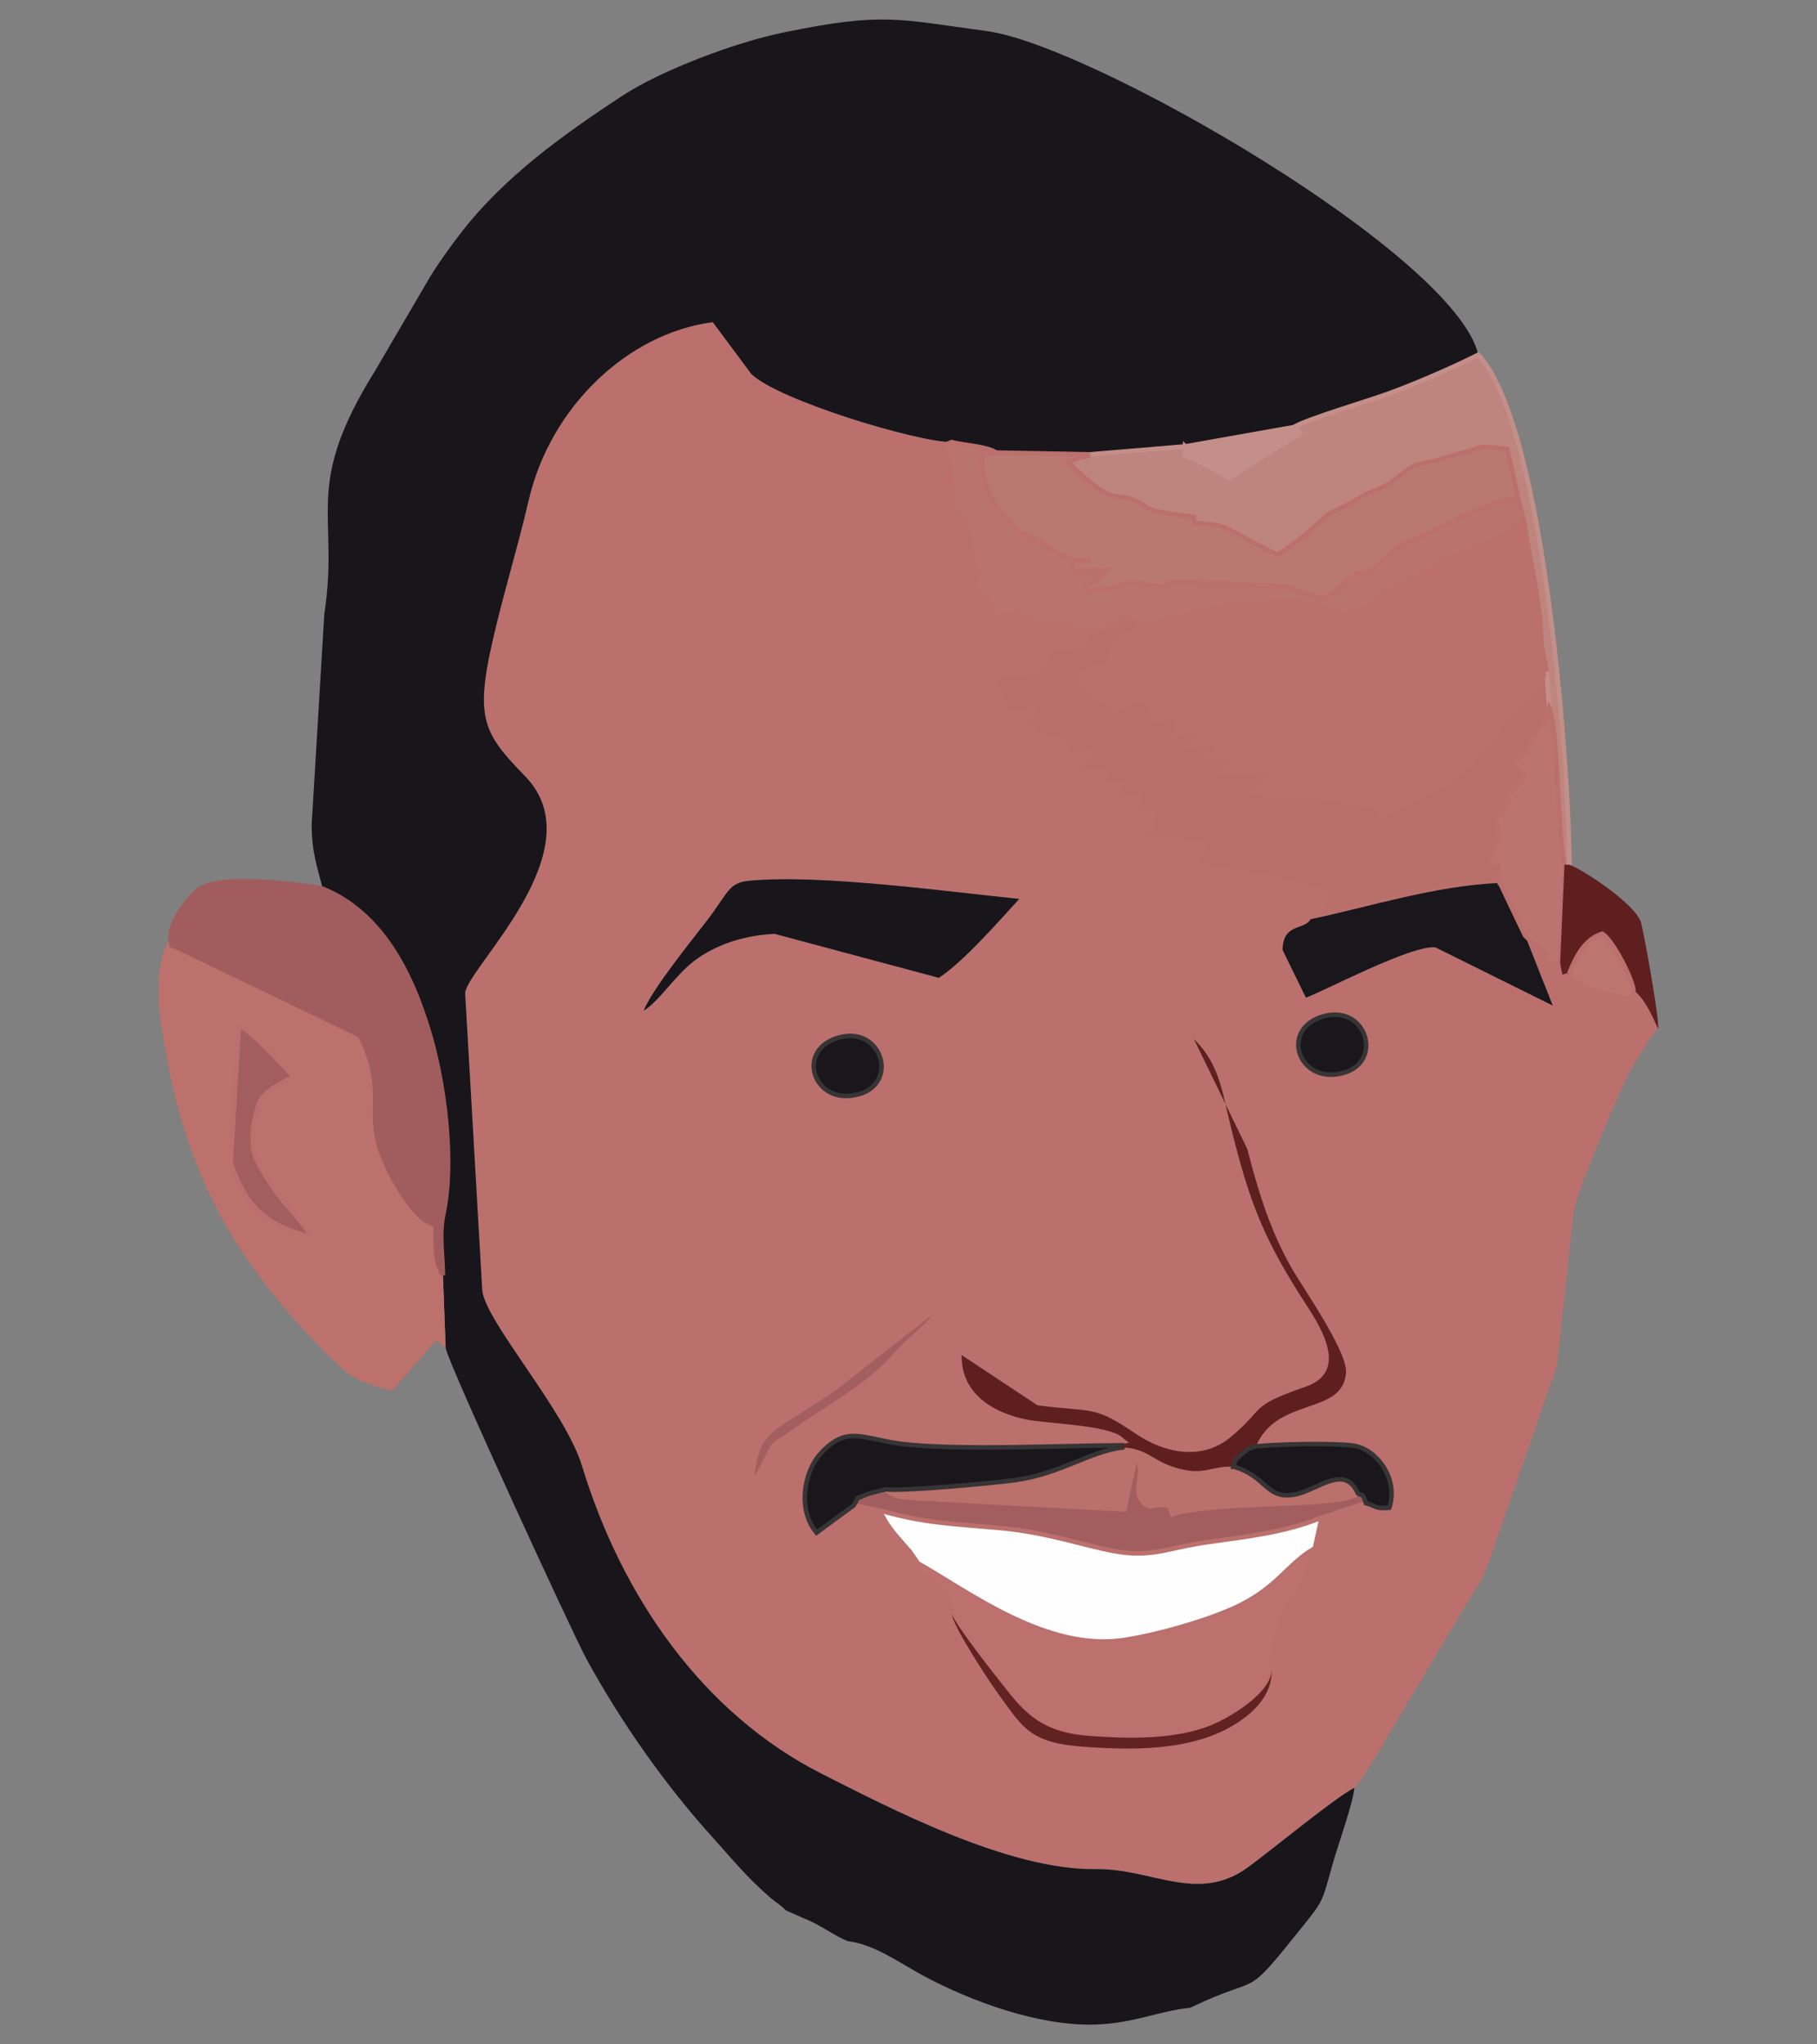 <?xml version="1.0" encoding="UTF-8"?>
<!DOCTYPE svg PUBLIC "-//W3C//DTD SVG 1.1//EN" "http://www.w3.org/Graphics/SVG/1.1/DTD/svg11.dtd">
<!-- Creator: CorelDRAW -->
<svg xmlns="http://www.w3.org/2000/svg" xml:space="preserve" width="945px" height="1063px" style="shape-rendering:geometricPrecision; text-rendering:geometricPrecision; image-rendering:optimizeQuality; fill-rule:evenodd; clip-rule:evenodd"
viewBox="0 0 945 1063"
 xmlns:xlink="http://www.w3.org/1999/xlink">
 <rect x="0" y="0" width="945" height="1063" fill="#808080" stroke="none"/>
 <defs>
  <style type="text/css">
   <![CDATA[
    .str4 {stroke:#373435;stroke-width:2.362}
    .str0 {stroke:#0B6E45;stroke-width:2.362}
    .str3 {stroke:#A15D5D;stroke-width:2.362}
    .str1 {stroke:#BB706D;stroke-width:2.362}
    .str2 {stroke:#C48E89;stroke-width:2.362}
    .fil0 {fill:#0B6E45}
    .fil2 {fill:#18161A}
    .fil12 {fill:#19171B}
    .fil16 {fill:#601F1F}
    .fil17 {fill:#632222}
    .fil7 {fill:#A15D5D}
    .fil13 {fill:#A25E5E}
    .fil18 {fill:#A35F5F}
    .fil4 {fill:#B9706A}
    .fil11 {fill:#B9736D}
    .fil6 {fill:#B97972}
    .fil14 {fill:#BA706B}
    .fil8 {fill:#BA716B}
    .fil1 {fill:#BB706D}
    .fil15 {fill:#BB746F}
    .fil3 {fill:#BC716C}
    .fil9 {fill:#BD716F}
    .fil20 {fill:#BD7570}
    .fil5 {fill:#BE857E}
    .fil19 {fill:#C48E89}
    .fil10 {fill:#FEFEFE}
   ]]>
  </style>
 </defs>
 <g id="Camada_x0020_1">
  <g id="_273485912">
   <path id="_273489872" class="fil0 str0" d="M461.694 989.258c35.033,7.211 69.139,8.198 102.158,1.847l3.704 1.251c-35.713,9.605 -71.093,8.696 -108.467,-1.492l2.604 -1.606z"/>
   <path id="_273489776" class="fil1" d="M712.416 710.868l37.474 49.325c-5.629,-2.923 -4.658,-5.151 -7.941,-12.253 -8.968,-19.415 -23.297,-23.622 -29.534,-37.072zm-321.722 64.045c1.989,-33.359 7.838,-28.341 43.16,-52.838l56.276 -43.965c-5.544,10.609 -15.434,16.411 -23.66,25.682 -16.442,18.517 -32.243,25.197 -55.795,42.115 -7.644,5.492 -7.322,2.777 -11.928,12.454 -2.157,4.532 -6.993,12.92 -8.053,16.553zm44.285 -234.956c23.125,-7.736 32.923,22.834 11.987,28.966 -23.065,6.757 -33.571,-21.747 -11.987,-28.966zm252.269 -11.118c23.011,-7.496 32.474,22.779 11.92,28.939 -23.25,6.971 -33.836,-21.8 -11.92,-28.939zm-34.049 223.317c10.45,-1.153 40.874,-1.864 50.895,-0.338 11.87,1.809 23.438,17.314 18.445,32.254 -8.006,0.67 -6.331,-0.972 -12.097,-2.342l-24.385 7.952 -3.227 14.697c-2.042,19.703 -13.926,29.876 -16.037,36.026 -2.004,5.843 -5.621,21.735 -5.533,27.559 1.318,17.223 -17.294,29.708 -32.148,35.068 -20.01,7.221 -43.323,6.915 -65.099,5.375 -28.369,-2.007 -31.89,-9.921 -43.865,-26.179 -5.484,-7.443 -24.273,-36.015 -25.137,-42.842 -0.285,-7.756 -3.037,-13.101 -10.381,-17.752 -8.037,-5.086 -5.918,-1.07 -6.411,-9.544l-3.977 -5.767c-6.326,-7.376 -11.277,-12.072 -15.234,-20.48l-15.054 -2.983 -19.253 14.15c-9.863,-11.589 -6.769,-31.259 1.972,-40.961 13.912,-15.443 22.322,-7.514 42.882,-5.105 29.217,3.422 82.555,0.789 114.194,0.644 4.192,-3.132 5.777,1.159 -0.187,-4.191 -7.096,-6.361 -39.872,-7.163 -49.594,-9.151 -18.307,-3.741 -34.15,-13.983 -33.836,-33.579l39.472 26.148c29.225,3.809 28.893,-0.337 51.144,14.817 14.589,9.938 34.129,14.205 49.069,1.876 19.206,-15.848 8.768,-15.787 39.444,-26.471 22.168,-7.721 7.834,-30.622 0.305,-42.213 -21.748,-33.467 -29.388,-52.205 -39.234,-92.067 -5.003,-20.251 -6.138,-33.263 -19.446,-46.519l27.767 57.164c5.819,22.609 12.19,42.791 22.766,61.456 6.078,10.732 29.418,43.806 28.62,54.95 -1.61,22.526 -36.032,12.306 -46.84,38.349zm-318.47 -226.509c4.672,-11.602 24.906,-36.39 33.313,-47.395 10.663,-13.959 10.846,-19.181 21.463,-20.218 36.835,-3.593 104.056,5.76 140.581,9.429 -10.403,11.433 -29.491,33.164 -41.829,41.032l-85.369 -22.86c-16.922,0.784 -31.302,6.1 -41.654,13.916 -10.251,7.741 -18.289,21.06 -26.505,26.098zm369.659 404.075c3.067,-2.529 11.2,-16.515 13.175,-19.912l51.211 -85.775c4.874,-8.225 6.801,-15.085 10.266,-25.336l26.547 -76.467c1.344,-3.926 3.397,-8.815 4.199,-12.654l8.616 -79.186c1.002,-9.126 24.02,-63.666 29.437,-73.624 2.254,-4.136 4.081,-6.58 6.409,-10.47 1.064,-1.78 2.454,-4.202 3.568,-5.804l1.638 -2.261c2.056,-2.606 0.585,-1.156 2.901,-3.223 -3.032,-6.767 -6.96,-15.696 -12.832,-20.187 -1.007,8.219 3.668,-0.57 -2.539,4.866 -15.187,-4.064 -24.415,-4.218 -30.928,-13.264 -4.285,-1.253 -2.75,4.234 -4.642,-5.554l-7.866 0c-0.652,-8.869 1.578,-2.623 -3.224,-7.831 -0.018,-0.018 -5.191,-4.453 -7.148,-6.515l14.385 36.389 -60.95 -30.229c-12.056,-1.717 -60.05,23.752 -67.426,26.112l-12.156 -24.829 -4.084 -4.146c-5.943,-5.019 -72.869,-16.67 -75.788,-16.67l7.583 -13.056 -36.02 -3.73 5.687 -11.191 -13.272 -1.866 8.178 -8.778 -17.656 -0.547 8.176 -8.78 -15.719 -0.544 5.647 -7.461 -13.585 -1.866 4.107 -5.596 -15.187 0 2.349 -6.346c0.027,-0.061 0.246,-0.397 0.275,-0.458l0.557 -1.004c0.03,-0.086 0.184,-0.511 0.21,-0.606 0.027,-0.109 0.132,-0.598 0.155,-0.715l-11.713 -15.054c0.465,-16.075 -9.468,-15.128 -9.45,-27.078 0,-0.193 0.115,-0.716 0.123,-0.904 0.009,-0.188 0.135,-0.71 0.146,-0.894l-0.15 -3.857c-0.039,-0.247 -0.146,-0.82 -0.2,-1.071l-8.248 -9.672c-1.013,-0.831 -2.391,-2.454 -2.79,-2.907l9.165 -9.944 30.019 1.866 4.736 -11.883 -13.557 1.051 -0.155 -1.925c-1.612,-10.334 -6.404,-8.607 -11.106,-10.728 6.021,-12.207 2.262,-8.614 0.635,-15.428 -1.215,-5.108 -2,-18.83 -4.802,-21.991l-1.527 -1.186c-2.969,-1.546 -1.42,-0.87 -5.536,-0.993 1.574,-10.592 2.212,-8.413 0.335,-16.266 -0.073,-0.305 -0.266,-0.794 -0.326,-1.095l-0.515 -8.127c-0.059,-0.458 -0.152,-1.019 -0.231,-1.459l-0.66 -2.544c-1.847,-5.822 -2.96,-5.357 -4.291,-5.946l6.353 -2.666c-17.676,0.009 -89.799,-21.632 -104.124,-35.398l-20.065 -26.978c-44.571,5.805 -84.537,44.413 -95.688,92.375 -5.976,25.703 -13.417,49.381 -19.093,74.505 -8.918,39.478 -4.117,47.415 17.096,69.165 37.274,38.221 -29.802,99.415 -31.124,112.752l8.928 154.893c2.102,16.675 43.066,62.213 51.865,91.12 20.333,66.808 61.987,128.487 125.171,160.338 34.083,17.183 96.537,50.034 141.987,49.318 29.161,-0.461 53.089,18.122 79.176,-0.922 12.724,-9.291 45.334,-36.285 55.359,-41.354z"/>
   <path id="_273490208" class="fil2" d="M167.854 462.162c29.831,12.242 46.101,42.366 56.111,77.27 7.239,25.247 12.318,64.488 6.724,91.304 -2.392,11.458 -0.497,20.622 -0.325,32.343l1.42 37.93c1.951,9.556 66.47,149.362 73.197,161.655 18.106,33.085 40.844,65.453 66.176,93.435 9.644,10.649 16.926,19.848 29.457,30.729 2.992,2.595 5.67,3.912 8.018,6.591l9.697 4.296c8.119,2.981 16.625,9.739 22.831,11.759 13.854,1.793 26.38,11.117 39.027,17.93 24.899,13.41 60.334,26.381 89.633,25.413 19.911,-0.659 33.138,-7.111 49.255,-8.744 38.739,-18.672 26.359,-2.343 57.954,-41.717 11.298,-14.079 10.456,-12.915 15.985,-32.766 2.643,-9.493 10.814,-32.18 11.376,-39.867 -10.025,5.069 -42.635,32.063 -55.359,41.354 -26.087,19.044 -50.015,0.462 -79.176,0.922 -45.45,0.716 -107.904,-32.135 -141.987,-49.318 -63.184,-31.851 -104.838,-93.53 -125.171,-160.338 -8.798,-28.906 -49.762,-74.445 -51.865,-91.12l-8.928 -154.893c1.323,-13.337 68.399,-74.531 31.124,-112.752 -21.214,-21.75 -26.015,-29.687 -17.096,-69.165 5.675,-25.124 13.116,-48.802 19.093,-74.505 11.151,-47.962 51.117,-86.57 95.688,-92.375l20.065 26.978c14.324,13.766 86.447,35.407 104.124,35.398 7.218,1.84 18.286,2.151 23.18,5.446l48.726 0.934 49.594 -4.133 56.733 -10.083c4.747,-3.544 39.837,-13.956 49.755,-17.654 15.449,-5.763 33.08,-13.401 45.958,-19.937 -11.939,-51.945 -201.38,-161.086 -255.601,-168.315 -46.388,-6.184 -53.666,-10.03 -106.058,0.78 -24.475,5.052 -62.931,19.326 -83.896,33.105 -30.549,20.082 -60.98,41.876 -83.433,70.861 -5.461,7.05 -11.185,14.924 -16.254,23.177l-28.409 48.522c-38.274,61.433 -18.443,74.073 -26.542,126.83l-6.553 109.32c0.012,14.901 2.996,22.087 5.753,33.4z"/>
   <path id="_273489824" class="fil3" d="M162.035 643.121c-23.995,-5.329 -34.593,-16.405 -42.066,-38.595l4.318 -71.38c7.418,3.849 21.523,19.763 28.529,26.741 -9.383,4.845 -16.272,8.268 -18.429,14.941 -3.019,9.338 -4.566,21.073 -0.54,28.985 10.598,20.816 23.25,29.914 28.187,39.307zm-79.496 -121.064l0 -12.103c0.107,-1.475 0.253,-2.928 0.441,-4.346 0.807,-6.073 1.749,-12.673 5.717,-17.224 1.355,4.772 -0.94,2.575 3.321,4.271l95.197 45.746c14.21,29.089 3.253,37.436 10.84,60.172 4.07,12.194 18.952,38.529 28.581,37.915 0.08,10.578 -0.961,18.152 3.728,26.591l1.42 37.93 -4.857 -4.056 -23.05 26.438c-16.789,-5.483 -18.723,-4.306 -30.836,-16.293 -55.813,-55.23 -79.811,-103.893 -89.998,-180.045 -0.217,-1.623 -0.385,-3.295 -0.503,-4.996z"/>
   <path id="_273489800" class="fil4 str1" d="M564.083 328.961l0 6.471 -18.959 1.864c-2.887,13.055 -1.387,11.178 -27.171,14.304 -0.965,9.417 1.279,3.035 3.843,13.257l0.521 2.533c0.265,3.209 -0.262,2.826 -1.83,3.498 3.321,0 5.05,-0.161 8.013,-0.471l9.041 -1.395c-2.913,8.563 0.614,3.086 -4.747,6.58l-2.828 -0.985c4.455,0.963 1.256,0.073 3.938,2.278 7.455,6.133 2.399,-0.234 2.676,4.52 0.159,2.75 0.182,0.73 -0.927,0.664 7.656,1.345 3.509,0.687 9.078,1.165 0.63,0.056 13.72,1.192 8.503,9.161 -0.057,0.087 -0.402,0.451 -0.467,0.517l15.106 -1.518 -4.897 5.941c-6.823,8.092 1.157,-6.86 -1.337,2.212 -1.344,4.89 -1.279,3.381 -1.894,3.515l-1.342 -0.477 17.054 -1.864c-2.415,6.715 -1.498,6.979 -7.572,7.459l15.157 0c-2.417,6.715 -1.499,6.981 -7.576,7.461l17.054 -1.865c-1.597,6.009 0.275,9.155 -9.47,11.191l17.054 -1.864c-3.273,12.314 2.902,2.337 -6.549,11.111 -0.707,0.657 -6.389,1.932 -0.578,2.098l29.887 1.711c7.866,4.959 1.192,-5.597 2.53,3.547 0.52,3.547 -4.167,7.329 -6.332,9.51 1.863,-2.507 23.998,2.859 34.043,4.273 14.447,2.031 22.227,4.667 36.105,8.781 -1.404,10.706 -0.233,8.133 -7.564,13.87 31.121,-6.541 64.434,-17.414 98.466,-18.873 0.118,-2.72 -0.139,-5.367 -0.139,-5.367l-0.71 -3.641c-2.322,-3.399 -6.736,3.034 -0.934,-9.904 1.577,-3.514 1.38,-2.622 1.584,-4.135l-1.176 -6.025c-0.857,-7.345 0.426,-3.587 4.259,-9.643 6.183,-9.757 -3.822,1.227 3.829,-9.515 3.722,-5.223 10.274,-6.456 0.899,-13.552 5.264,-8.177 5.405,-0.848 8.626,-10.761 4.307,-13.255 3.477,0.379 9.346,-18.67l-1.38 -19.813c-4.997,1.322 0.122,-0.135 -1.735,3.848 -2.054,4.408 -0.618,1.547 -1.899,3.376 -0.311,0.444 -2.327,2.76 -2.674,3.161 -12.056,13.908 -7.067,7.589 -15.98,16.231 -7.69,7.455 -1.494,2.235 -2.219,4.367 -2.049,6.022 -7.835,3.939 -11.98,14.465 -1.444,3.667 -16.124,14.764 -19.506,16.402 -9.887,4.787 4.619,-1.88 -2.582,1.12l-29.213 14.634c1.33,-2.19 1.03,-2.505 0.367,-5.595 -0.363,-0.113 -0.967,-0.624 -1.107,-0.285l-11.576 -2.681c-15.052,-3.771 -37.286,-3.901 -53.673,-4.866 6.691,-0.614 9.27,-6.702 13.27,-12.684 -7.186,0.431 -8.941,1.566 -16.537,1.929 -18.971,0.097 -13.928,4.809 -4.317,-9.391l-17.063 1.494c5.131,-0.469 5.441,-2.826 9.48,-8.955l-17.063 3.359c1.465,-2.086 1.472,0.272 7.584,-8.954 -7.884,0.476 -11.95,0.984 -16.684,5.595 1.742,-4.137 -0.994,3.565 2.349,-2.756 0.085,-0.161 0.34,-0.697 0.412,-0.866l1.417 -9.433 -13.272 3.544 -2.66 -11.005c-9.94,0.17 -8.235,-0.152 -16.299,5.411l-14.319 -10.2c-3.531,-3.68 -5.344,-2.027 -4.844,-5.666 1.107,-8.029 -0.324,-2.179 2.748,-4.234 8.591,-5.747 7.734,0.736 13.332,-8.434 0.542,-3.761 1.27,-7.206 4.61,-9.365 2.876,-1.861 1.74,-0.374 5.401,-2.106 5.264,-2.492 2.21,-0.374 5.222,-3.458 -0.239,-0.223 -0.474,-0.687 -0.566,-0.796 -0.092,-0.11 -0.482,-0.64 -0.6,-0.769 -0.117,-0.123 -0.489,-0.589 -0.63,-0.719l-1.437 -1.209c-7.848,-4.343 -5.818,3.535 -25.991,6.338z"/>
   <path id="_273490064" class="fil5 str2" d="M673.134 222.072c6.164,4.838 2.523,2.809 -4.127,7.598l-28.493 17.976c-0.25,-0.406 -0.953,0.576 -1.41,0.896 -25.534,-15.95 -22.782,-7.904 -22.703,-16.388l-49.594 4.133c-3.957,2.58 -0.842,0.201 -6.306,2.187l-4.723 1.844c25.136,25.292 23.372,14.04 36.534,20.842 0.363,0.188 0.817,0.489 1.165,0.69 0.485,0.282 1.726,1.24 2.207,1.533 0.35,0.209 0.768,0.56 1.129,0.761 4.687,2.601 18.184,3.665 24.156,4.566l0 3.346c18.578,0.069 18.234,4.408 43.608,16.498 4.612,-3.15 7.039,-4.831 11.816,-8.65 5.379,-4.303 7.276,-6.268 12.137,-10.435 4.967,-4.259 3.666,-2.574 9.526,-5.587l3.652 -1.988c19.244,-11.424 13.966,-4.551 27.713,-15.625 8.289,-6.679 9.033,-4.245 20.607,-7.783 0.464,-0.143 0.93,-0.35 1.394,-0.494l11.805 -3.311c9.638,-3.163 5.859,-2.522 20.581,-1.284l6.259 27.429 2.822 11.327c3.058,21.406 8.737,41.764 8.854,63.028l2.577 12.935 1.38 19.813c4.744,10.05 4.349,65.688 7.956,81.73l2.594 0c0,-42.705 -11.98,-226.931 -47.399,-265.179 -12.878,6.536 -30.509,14.174 -45.958,19.937 -9.918,3.698 -45.008,14.109 -49.755,17.654z"/>
   <path id="_273489032" class="fil6 str1" d="M566.806 236.288l-48.726 -0.934 -7.846 1.472c1.052,9.638 1.299,13.511 3.314,17.676 2.714,5.61 5.631,11.283 10.565,15.874l5.598 5.706c4.407,3.593 6.169,2.824 10.401,5.014l8.706 6.152c1.82,1.13 1.435,1.243 5.224,2.641 4.226,1.563 7.091,1.945 13.008,1.945l-9.481 -0.112 0.338 5.039 17.066 0.066c-4.452,5.154 -3.67,5.212 -10.355,7.24l0 2.728c21.663,-0.322 9.763,-1.043 20.483,-3.259 3.244,-0.67 5.818,-0.27 8.937,0.17 28.413,4 -4.033,-2.831 30.822,-0.54 12.242,0.803 22.795,0.634 36.021,1.394 27.27,1.569 20.451,14.901 39.98,-2.43 8.207,-7.28 5.176,-1.736 12.984,-5.97 5.446,-2.954 9.008,-10.593 19.256,-14.556l11.706 -5.243c0.403,-0.185 0.925,-0.371 1.328,-0.555l2.643 -1.128c10.518,-5.283 27.287,-14.187 39.06,-15.679l1.196 0.654c0.071,-0.464 0.725,0.751 1.03,1.173l-6.259 -27.429c-14.721,-1.238 -10.943,-1.879 -20.581,1.284l-11.805 3.311c-0.464,0.144 -0.93,0.351 -1.394,0.494 -11.574,3.539 -12.318,1.104 -20.607,7.783 -13.747,11.074 -8.47,4.201 -27.713,15.625l-3.652 1.988c-5.859,3.013 -4.559,1.328 -9.526,5.587 -4.861,4.167 -6.758,6.132 -12.137,10.435 -4.776,3.82 -7.204,5.5 -11.816,8.65 -25.374,-12.09 -25.03,-16.429 -43.608,-16.498l0 -3.346c-5.972,-0.901 -19.469,-1.965 -24.156,-4.566 -0.361,-0.201 -0.78,-0.552 -1.129,-0.761 -0.482,-0.293 -1.722,-1.251 -2.207,-1.533 -0.347,-0.201 -0.802,-0.502 -1.165,-0.69 -13.162,-6.802 -11.398,4.45 -36.534,-20.842l4.723 -1.844c5.464,-1.987 2.349,0.392 6.306,-2.187z"/>
   <path id="_273488888" class="fil7 str3" d="M88.696 488.383c1.355,4.772 -0.94,2.575 3.321,4.271l95.197 45.746c14.21,29.089 3.253,37.436 10.84,60.172 4.07,12.194 18.952,38.529 28.581,37.915 0.08,10.578 -0.961,18.152 3.728,26.591 -0.172,-11.721 -2.067,-20.885 0.325,-32.343 5.594,-26.816 0.515,-66.057 -6.724,-91.304 -10.01,-34.904 -26.279,-65.028 -56.111,-77.27 -11.535,-2.328 -37.799,-5.274 -52.696,-3.239 -9.513,1.3 -12.63,3.307 -18.081,10.189 -3.993,5.042 -8.538,11.854 -8.38,19.271z"/>
   <path id="_273489584" class="fil8 str1" d="M667.03 493.968c0.338,-14.139 11.084,-9.941 14.617,-15.953 7.331,-5.737 6.159,-3.164 7.564,-13.87 -13.878,-4.115 -21.658,-6.75 -36.105,-8.781 -10.045,-1.414 -32.18,-6.781 -34.043,-4.273 2.165,-2.182 6.852,-5.963 6.332,-9.51 -1.338,-9.144 5.336,1.413 -2.53,-3.547l-29.887 -1.711c-5.811,-0.165 -0.13,-1.441 0.578,-2.098 9.451,-8.773 3.276,1.204 6.549,-11.111l-17.054 1.864c9.745,-2.036 7.873,-5.181 9.47,-11.191l-17.054 1.865c6.077,-0.48 5.159,-0.746 7.576,-7.461l-15.157 0c6.074,-0.48 5.157,-0.744 7.572,-7.459l-17.054 1.864 1.342 0.477c0.615,-0.133 0.55,1.375 1.894,-3.515 2.494,-9.072 -5.486,5.88 1.337,-2.212l4.897 -5.941 -15.106 1.518c0.065,-0.066 0.41,-0.43 0.467,-0.517 5.217,-7.969 -7.873,-9.105 -8.503,-9.161 -5.569,-0.477 -1.422,0.181 -9.078,-1.165 1.109,0.066 1.087,2.086 0.927,-0.664 -0.278,-4.754 4.779,1.613 -2.676,-4.52 -2.682,-2.205 0.517,-1.316 -3.938,-2.278l2.828 0.985c5.361,-3.494 1.834,1.983 4.747,-6.58l-9.041 1.395c-2.962,0.311 -4.691,0.471 -8.013,0.471 1.567,-0.672 2.094,-0.289 1.83,-3.498l-0.521 -2.533c-2.564,-10.221 -4.808,-3.84 -3.843,-13.257 25.785,-3.126 24.285,-1.25 27.171,-14.304l18.959 -1.864 0 -6.471 -10.204 -3.633c-9.745,-1.556 -8.375,3.52 -17.202,-1.818l-3.232 -2.269c-2.835,-1.917 -0.79,-0.044 -3.164,-2.031l-4.736 11.883 -30.019 -1.866 -9.165 9.944c0.399,0.452 1.776,2.075 2.79,2.907l8.248 9.672c0.053,0.252 0.161,0.824 0.2,1.071l0.15 3.857c-0.012,0.184 -0.137,0.706 -0.146,0.894 -0.008,0.188 -0.123,0.711 -0.123,0.904 -0.018,11.95 9.915,11.003 9.45,27.078l11.713 15.054c-0.022,0.117 -0.128,0.606 -0.155,0.715 -0.026,0.094 -0.181,0.52 -0.21,0.606l-0.557 1.004c-0.03,0.061 -0.248,0.397 -0.275,0.458l-2.349 6.346 15.187 0 -4.107 5.596 13.585 1.866 -5.647 7.461 15.719 0.544 -8.176 8.78 17.656 0.547 -8.178 8.778 13.272 1.866 -5.687 11.191 36.02 3.73 -7.583 13.056c2.918,0 69.844,11.652 75.788,16.67l4.084 4.146z"/>
   <path id="_273489512" class="fil9 str1" d="M478.22 812.089c0.493,8.474 -1.626,4.459 6.411,9.544 7.344,4.651 10.096,9.996 10.381,17.752 3.189,7.441 22.005,31.061 27.779,38.427 10.247,13.072 19.511,23.047 43.108,24.842 20.104,1.527 41.992,2.036 60.495,-4.187 12.618,-4.247 35.735,-18.738 34.867,-30.504 -0.087,-5.824 3.529,-21.716 5.533,-27.559 2.111,-6.15 13.995,-16.323 16.037,-36.026 -14.392,8.217 -19.43,21.188 -42.55,31.305 -15.316,6.702 -38.483,13.312 -55.743,15.989 -39.746,6.164 -80.261,-24.845 -106.318,-39.584z"/>
   <path id="_273489128" class="fil10" d="M478.22 812.089c26.058,14.739 66.572,45.748 106.318,39.584 17.261,-2.676 40.427,-9.287 55.743,-15.989 23.12,-10.117 28.159,-23.088 42.55,-31.305l3.227 -14.697c-17.8,7.157 -37.434,9.387 -57.373,12.187 -24.007,3.371 -30.588,9.246 -54.931,3.58 -19.723,-4.591 -33.182,-9.052 -55.228,-10.981 -22.599,-1.978 -38.171,-2.494 -59.517,-8.627 3.957,8.408 8.908,13.104 15.234,20.48l3.977 5.767z"/>
   <path id="_273489488" class="fil1 str1" d="M797.277 340.537l-1.356 2.88c-2.841,5.864 -2.653,5.348 -7.011,9.785 -0.28,0.283 -0.693,0.667 -0.971,0.951 -5.193,5.352 -6.608,8.766 -13.707,12.951 -5.216,3.08 -15.265,9.859 -19.571,14.207 -3.594,3.628 -3.409,5.243 -5.679,7.937 -1.44,1.707 0.152,0.033 -2.417,2.487 -6.149,5.875 -9.888,6.392 -12.797,11.787l5.688 -11.191 -32.23 -5.595c11.222,-7.032 8.59,-4.461 11.376,-11.191l-14.538 -1.436c-0.405,0.008 -0.925,0.011 -1.325,0.017 -0.405,0.005 -0.925,-0.021 -1.337,-0.019 -12.338,0.085 -15.43,2.022 -26.407,3.304 6.443,-4.752 7.515,-4.645 9.481,-11.19l-18.959 3.729c5.73,-3.815 5.481,-3.595 9.478,-9.325l-18.957 3.73 5.687 -7.46 -15.925 3.58c1.853,-3.165 0.043,-7.443 -1.137,-11.041 -6.635,2.461 -12.644,5.826 -16.436,4.483l-2.17 -1.217c-12.399,-6.228 -15.718,-2.33 -34.064,3.798 -0.451,0.149 -0.985,0.337 -1.421,0.487 -6.837,2.333 -3.913,2.174 -11.313,0.846l3.412 -5.335c0.06,-0.106 0.213,-0.644 0.253,-0.732 2.842,-6.242 0.445,-1.068 0.117,-1.411l11.375 -1.866 0.933 -6.644c-0.024,-0.242 -0.118,-0.758 -0.168,-0.987 -0.093,-0.428 -1.189,-2.748 -1.33,-3.048l-15.78 3.239c-5.598,9.17 -4.741,2.687 -13.332,8.434 -3.072,2.055 -1.642,-3.795 -2.748,4.234 -0.501,3.639 1.312,1.985 4.844,5.666l14.319 10.2c8.065,-5.563 6.359,-5.241 16.299,-5.411l2.66 11.005 13.272 -3.544 -1.417 9.433c-0.072,0.169 -0.327,0.705 -0.412,0.866 -3.344,6.32 -0.607,-1.382 -2.349,2.756 4.734,-4.611 8.8,-5.119 16.684,-5.595 -6.112,9.226 -6.119,6.868 -7.584,8.954l17.063 -3.359c-4.038,6.129 -4.349,8.486 -9.48,8.955l17.063 -1.494c-9.611,14.2 -14.654,9.488 4.317,9.391 7.596,-0.363 9.351,-1.498 16.537,-1.929 -3.999,5.982 -6.579,12.07 -13.27,12.684 16.387,0.965 38.621,1.095 53.673,4.866l11.576 2.681c0.139,-0.339 0.744,0.171 1.107,0.285 0.663,3.09 0.963,3.405 -0.367,5.595l29.213 -14.634c7.201,-3 -7.305,3.667 2.582,-1.12 3.381,-1.638 18.061,-12.735 19.506,-16.402 4.144,-10.526 9.931,-8.443 11.98,-14.465 0.725,-2.132 -5.471,3.089 2.219,-4.367 8.914,-8.642 3.925,-2.323 15.98,-16.231 0.347,-0.4 2.363,-2.717 2.674,-3.161 1.282,-1.828 -0.155,1.032 1.899,-3.376 1.857,-3.983 -3.262,-2.526 1.735,-3.848l-2.577 -12.935c-6.426,4.368 -3.69,-0.291 -4.462,5.355z"/>
   <path id="_273489272" class="fil11 str1" d="M530.282 319.209c2.374,1.988 0.33,0.115 3.164,2.031l3.232 2.269c8.826,5.337 7.456,0.262 17.202,1.818l10.204 3.633c20.173,-2.803 18.143,-10.681 25.991,-6.338l1.437 1.209c0.141,0.13 0.513,0.596 0.63,0.719 0.118,0.129 0.508,0.659 0.6,0.769 0.092,0.109 0.327,0.573 0.566,0.796l17.386 -4.631c21.667,-6.985 62.699,-11.818 77.066,-5.745 0.591,0.249 1.065,0.53 1.6,0.784 0.556,0.265 1.174,0.665 1.629,0.896 0.465,0.237 1.123,0.601 1.648,0.958 7.316,2.335 5.379,1.798 12.622,-0.654 15.307,-5.183 3.272,-4.176 17.976,-10.428l12.504 -6.347c19.837,-8.811 1.045,-5.254 31.578,-15.783 18.227,-6.288 17.727,-11.405 25.57,-13.013l-2.822 -11.327c-0.305,-0.422 -0.959,-1.637 -1.03,-1.173l-1.196 -0.654c-11.773,1.492 -28.543,10.396 -39.06,15.679l-2.643 1.128c-0.403,0.184 -0.925,0.37 -1.328,0.555l-11.706 5.243c-10.247,3.963 -13.809,11.602 -19.256,14.556 -7.808,4.234 -4.776,-1.31 -12.984,5.97 -19.529,17.33 -12.71,3.998 -39.98,2.43 -13.226,-0.759 -23.779,-0.591 -36.021,-1.394 -34.855,-2.291 -2.409,4.54 -30.822,0.54 -3.119,-0.441 -5.693,-0.84 -8.937,-0.17 -10.72,2.216 1.18,2.936 -20.483,3.259l0 -2.728c6.685,-2.028 5.903,-2.086 10.355,-7.24l-17.066 -0.066 -0.338 -5.039 9.481 0.112c-5.916,0 -8.781,-0.383 -13.008,-1.945 -3.789,-1.398 -3.404,-1.511 -5.224,-2.641l-8.706 -6.152c-4.232,-2.19 -5.994,-1.421 -10.401,-5.014l-5.598 -5.706c-4.933,-4.591 -7.851,-10.264 -10.565,-15.874 -2.015,-4.166 -2.262,-8.039 -3.314,-17.676l7.846 -1.472c-4.894,-3.295 -15.963,-3.606 -23.18,-5.446l-6.353 2.666c1.331,0.588 2.444,0.124 4.291,5.946l0.66 2.544c0.079,0.439 0.172,1 0.231,1.459l0.515 8.127c0.06,0.301 0.253,0.79 0.326,1.095 1.877,7.853 1.239,5.674 -0.335,16.266 4.116,0.123 2.567,-0.553 5.536,0.993l1.527 1.186c2.803,3.161 3.587,16.883 4.802,21.991 1.626,6.814 5.386,3.221 -0.635,15.428 4.702,2.121 9.494,0.394 11.106,10.728l0.155 1.925 13.557 -1.051z"/>
   <path id="_273488504" class="fil1 str1" d="M692.635 318.379c-13.075,0.562 -24.592,1.873 -36.222,5.714l-20.193 6.469c-3.782,1.355 -6.348,2.277 -10.009,3.299 -12.944,3.609 -17.42,8.685 -11.15,5.525l6.699 4.948c1.832,-0.332 15.971,-7.122 28.721,-9.834 13.294,-2.828 13.012,-1.539 22.191,2.078 7.658,3.017 7.843,-1.548 20.76,-1.548l-5.688 5.181 20.855 -3.318 -5.688 8.913 20.856 -3.318 -9.481 10.779c18.105,-2.002 14.922,-2.471 32.496,-0.474 7.907,0.899 15.653,0.066 15.971,6.521l-0.535 2.63c-1.294,4.897 -0.164,-2.139 -2.43,4.998 12.736,-9.124 5.992,-4.179 14.734,-12.895 4.645,-4.635 9.187,-8.021 12.866,-13.423l9.889 -0.087c0.772,-5.646 -1.964,-0.987 4.462,-5.355 -0.117,-21.265 -5.796,-41.622 -8.854,-63.028 -7.843,1.609 -7.343,6.725 -25.57,13.013 -30.533,10.53 -11.741,6.972 -31.578,15.783l-12.504 6.347c-14.705,6.252 -2.669,5.245 -17.976,10.428 -7.244,2.452 -5.307,2.989 -12.622,0.654z"/>
   <path id="_273488312" class="fil1 str1" d="M593.307 326.117c-3.012,3.084 0.043,0.966 -5.222,3.458 -3.661,1.732 -2.525,0.244 -5.401,2.106 -3.34,2.159 -4.068,5.604 -4.61,9.365l15.78 -3.239c0.141,0.3 1.237,2.621 1.33,3.048 0.05,0.229 0.144,0.745 0.168,0.987l-0.933 6.644 -11.375 1.866c0.328,0.344 2.725,-4.831 -0.117,1.411 -0.04,0.089 -0.193,0.626 -0.253,0.732l-3.412 5.335c7.4,1.329 4.475,1.487 11.313,-0.846 0.436,-0.15 0.97,-0.338 1.421,-0.487 18.346,-6.129 21.665,-10.026 34.064,-3.798l2.17 1.217c3.793,1.343 9.801,-2.022 16.436,-4.483 1.18,3.598 2.991,7.876 1.137,11.041l15.925 -3.58 -5.687 7.46 18.957 -3.73c-3.997,5.73 -3.749,5.51 -9.478,9.325l18.959 -3.729c-1.965,6.544 -3.038,6.438 -9.481,11.19 10.977,-1.282 14.069,-3.219 26.407,-3.304 0.412,-0.002 0.932,0.024 1.337,0.019 0.4,-0.006 0.92,-0.008 1.325,-0.017l14.538 1.436c-2.786,6.73 -0.155,4.159 -11.376,11.191l32.23 5.595 -5.688 11.191c2.909,-5.395 6.648,-5.913 12.797,-11.787 2.569,-2.454 0.977,-0.781 2.417,-2.487 2.27,-2.694 2.085,-4.309 5.679,-7.937 4.306,-4.349 14.355,-11.127 19.571,-14.207 7.098,-4.185 8.513,-7.599 13.707,-12.951 0.278,-0.283 0.691,-0.667 0.971,-0.951 4.358,-4.437 4.17,-3.921 7.011,-9.785l1.356 -2.88 -9.889 0.087c-3.679,5.402 -8.22,8.789 -12.866,13.423 -8.743,8.717 -1.998,3.771 -14.734,12.895 2.265,-7.137 1.135,-0.102 2.43,-4.998l0.535 -2.63c-0.318,-6.455 -8.063,-5.622 -15.971,-6.521 -17.574,-1.997 -14.391,-1.528 -32.496,0.474l9.481 -10.779 -20.856 3.318 5.688 -8.913 -20.855 3.318 5.688 -5.181c-12.918,0 -13.102,4.565 -20.76,1.548 -9.178,-3.617 -8.896,-4.905 -22.191,-2.078 -12.75,2.712 -26.889,9.502 -28.721,9.834l-6.699 -4.948c-6.27,3.159 -1.794,-1.916 11.15,-5.525 3.66,-1.022 6.227,-1.944 10.009,-3.299l20.193 -6.469c11.63,-3.841 23.147,-5.152 36.222,-5.714 -0.524,-0.357 -1.182,-0.72 -1.648,-0.958 -0.455,-0.231 -1.072,-0.632 -1.629,-0.896 -0.535,-0.254 -1.01,-0.535 -1.6,-0.784 -14.367,-6.073 -55.398,-1.24 -77.066,5.745l-17.386 4.631z"/>
   <path id="_273488720" class="fil2" d="M334.73 525.647c8.216,-5.037 16.254,-18.357 26.505,-26.098 10.352,-7.815 24.732,-13.132 41.654,-13.916l85.369 22.86c12.338,-7.867 31.426,-29.598 41.829,-41.032 -36.524,-3.668 -103.746,-13.022 -140.581,-9.429 -10.617,1.037 -10.8,6.259 -21.463,20.218 -8.407,11.005 -28.641,35.793 -33.313,47.395z"/>
   <path id="_273488192" class="fil12" d="M681.647 478.015c-3.534,6.012 -14.28,1.814 -14.617,15.953l12.156 24.829c7.376,-2.36 55.37,-27.829 67.426,-26.112l60.95 30.229 -14.385 -36.389 -13.063 -27.384c-34.032,1.459 -67.345,12.332 -98.466,18.873z"/>
   <path id="_273488120" class="fil13 str1" d="M460.759 774.476c-2.904,0.756 -8.465,1.948 -10.612,2.908 -6.422,2.877 -2.982,0.461 -6.191,5.474l15.054 2.983c21.346,6.132 36.918,6.648 59.517,8.627 22.047,1.929 35.505,6.39 55.228,10.981 24.343,5.666 30.924,-0.209 54.931,-3.58 19.939,-2.799 39.573,-5.029 57.373,-12.187l24.385 -7.952c-2.246,-6.069 -1.042,-3.219 -4.154,-5.035 -9.98,7.489 -72.015,3.22 -96.697,10.812 -1.332,-4.049 -0.656,-4.838 -4.931,-4.963 -5.678,-0.165 -5.822,2.61 -10.108,-1.351 -6.102,-5.64 2.161,-16.222 -3.918,-23.956l-5.861 27.704 -109.387 -5.88c-8.437,-0.941 -10.32,-0.712 -14.63,-4.585z"/>
   <path id="_273488576" class="fil14" d="M460.759 774.476c4.31,3.873 6.194,3.644 14.63,4.585l109.387 5.88 5.861 -27.704c6.079,7.734 -2.184,18.317 3.918,23.956 4.286,3.961 4.43,1.186 10.108,1.351 4.276,0.125 3.599,0.914 4.931,4.963 24.681,-7.592 86.716,-3.322 96.697,-10.812 -7.011,-15.789 -20.809,-1.825 -32.755,0.462 -15.247,2.921 -14.637,-9.648 -31.961,-14.456 -12.815,-0.482 -15.661,5.497 -32.096,-0.102 -10.142,-3.454 -13.572,-9.521 -25.727,-9.883 -17.386,2.17 -32.108,13.756 -56.073,17.01 -11.498,1.563 -58.365,5.917 -66.919,4.749z"/>
   <path id="_273487520" class="fil12 str4" d="M443.955 782.858c3.209,-5.014 -0.23,-2.597 6.191,-5.474 2.147,-0.96 7.708,-2.152 10.612,-2.908 8.554,1.168 55.421,-3.187 66.919,-4.749 23.965,-3.254 38.687,-14.841 56.073,-17.01l0 -1.13c-31.638,0.145 -84.977,2.778 -114.194,-0.644 -20.561,-2.409 -28.97,-10.338 -42.882,5.105 -8.741,9.702 -11.836,29.372 -1.972,40.961l19.253 -14.15z"/>
   <path id="_273487856" class="fil15 str1" d="M780.113 459.142l13.063 27.384c1.957,2.062 7.13,6.497 7.148,6.515 4.802,5.207 2.572,-1.038 3.224,7.831l7.866 0 2.237 -51.211c-3.607,-16.042 -3.211,-71.68 -7.956,-81.73 -5.869,19.049 -5.039,5.414 -9.346,18.67 -3.221,9.913 -3.361,2.584 -8.626,10.761 9.376,7.096 2.823,8.329 -0.899,13.552 -7.651,10.742 2.354,-0.242 -3.829,9.515 -3.833,6.056 -5.117,2.297 -4.259,9.643l1.176 6.025c-0.204,1.513 -0.007,0.621 -1.584,4.135 -5.802,12.938 -1.388,6.504 0.934,9.904l0.71 3.641c0,0 0.257,2.647 0.139,5.367z"/>
   <path id="_273487448" class="fil16" d="M583.75 751.586l0 1.13c12.155,0.363 15.585,6.43 25.727,9.883 16.435,5.598 19.282,-0.38 32.096,0.102 1.667,-4.561 -0.803,-2.121 4.791,-6.959 3.855,-3.333 1.605,-1.74 6.836,-3.586 10.808,-26.043 45.23,-15.823 46.84,-38.349 0.797,-11.144 -22.543,-44.218 -28.62,-54.95 -10.576,-18.665 -16.947,-38.848 -22.766,-61.456l-27.767 -57.164c13.307,13.255 14.443,26.268 19.446,46.519 9.846,39.862 17.486,58.6 39.234,92.067 7.53,11.59 21.863,34.492 -0.305,42.213 -30.676,10.684 -20.238,10.623 -39.444,26.471 -14.94,12.329 -34.48,8.062 -49.069,-1.876 -22.251,-15.153 -21.919,-11.008 -51.144,-14.817l-39.472 -26.148c-0.314,19.596 15.529,29.838 33.836,33.579 9.723,1.988 42.498,2.79 49.594,9.151 5.963,5.349 4.378,1.058 0.187,4.191z"/>
   <path id="_273487400" class="fil16" d="M811.415 500.871c1.892,9.788 0.357,4.3 4.642,5.554 3.731,-9.221 8.138,-18.003 17.251,-20.865 5.484,3.387 15.451,22.82 16.216,29.263 5.871,4.492 9.8,13.421 12.832,20.187 1.056,-2.535 -6.891,-47.841 -8.902,-55.255 -2.52,-9.302 -29.409,-27.123 -37.208,-30.095l-2.594 0 -2.237 51.211z"/>
   <path id="_273488072" class="fil12 str4" d="M641.574 762.702c17.323,4.807 16.714,17.376 31.961,14.456 11.947,-2.287 25.744,-16.251 32.755,-0.462 3.112,1.817 1.907,-1.033 4.154,5.035 5.766,1.37 4.091,3.012 12.097,2.342 4.993,-14.94 -6.575,-30.444 -18.445,-32.254 -10.021,-1.526 -40.444,-0.815 -50.895,0.338 -5.231,1.846 -2.981,0.253 -6.836,3.586 -5.594,4.838 -3.124,2.398 -4.791,6.959z"/>
   <path id="_273487640" class="fil13 str1" d="M162.035 643.121c-4.937,-9.393 -17.589,-18.491 -28.187,-39.307 -4.026,-7.912 -2.479,-19.648 0.54,-28.985 2.157,-6.673 9.046,-10.096 18.429,-14.941 -7.006,-6.978 -21.111,-22.892 -28.529,-26.741l-4.318 71.38c7.473,22.189 18.071,33.266 42.066,38.595z"/>
   <path id="_273486584" class="fil17" d="M661.261 867.964c0.868,11.766 -22.25,26.257 -34.867,30.504 -18.503,6.223 -40.391,5.714 -60.495,4.187 -23.597,-1.795 -32.861,-11.77 -43.108,-24.842 -5.774,-7.367 -24.591,-30.986 -27.779,-38.427 0.865,6.827 19.654,35.399 25.137,42.842 11.975,16.258 15.496,24.172 43.865,26.179 21.776,1.54 45.089,1.846 65.099,-5.375 14.855,-5.36 33.467,-17.845 32.148,-35.068z"/>
   <path id="_273487280" class="fil12 str4" d="M434.98 539.957c-21.584,7.22 -11.078,35.724 11.987,28.966 20.936,-6.132 11.138,-36.703 -11.987,-28.966z"/>
   <path id="_273486608" class="fil12 str4" d="M687.249 528.84c-21.916,7.14 -11.33,35.91 11.92,28.939 20.555,-6.161 11.092,-36.436 -11.92,-28.939z"/>
   <path id="_273486824" class="fil18 str1" d="M390.694 774.913c1.059,-3.633 5.896,-12.021 8.053,-16.553 4.606,-9.677 4.284,-6.961 11.928,-12.454 23.552,-16.918 39.353,-23.597 55.795,-42.115 8.226,-9.27 18.116,-15.073 23.66,-25.682l-56.276 43.965c-35.322,24.497 -41.171,19.479 -43.16,52.838z"/>
   <path id="_273487184" class="fil19 str2" d="M616.401 232.155c-0.079,8.484 -2.831,0.438 22.703,16.388 0.457,-0.32 1.16,-1.303 1.41,-0.896l28.493 -17.976c6.65,-4.789 10.291,-2.76 4.127,-7.598l-56.733 10.083z"/>
   <path id="_273487160" class="fil20 str1" d="M816.057 506.425c6.514,9.046 15.742,9.2 30.928,13.264 6.208,-5.437 1.532,3.353 2.539,-4.866 -0.765,-6.443 -10.733,-25.876 -16.216,-29.263 -9.113,2.862 -13.52,11.645 -17.251,20.865z"/>
   <path id="_273486632" class="fil18 str1" d="M712.416 710.868c6.236,13.45 20.565,17.657 29.534,37.072 3.282,7.102 2.311,9.33 7.941,12.253l-37.474 -49.325z"/>
  </g>
 </g>
</svg>
